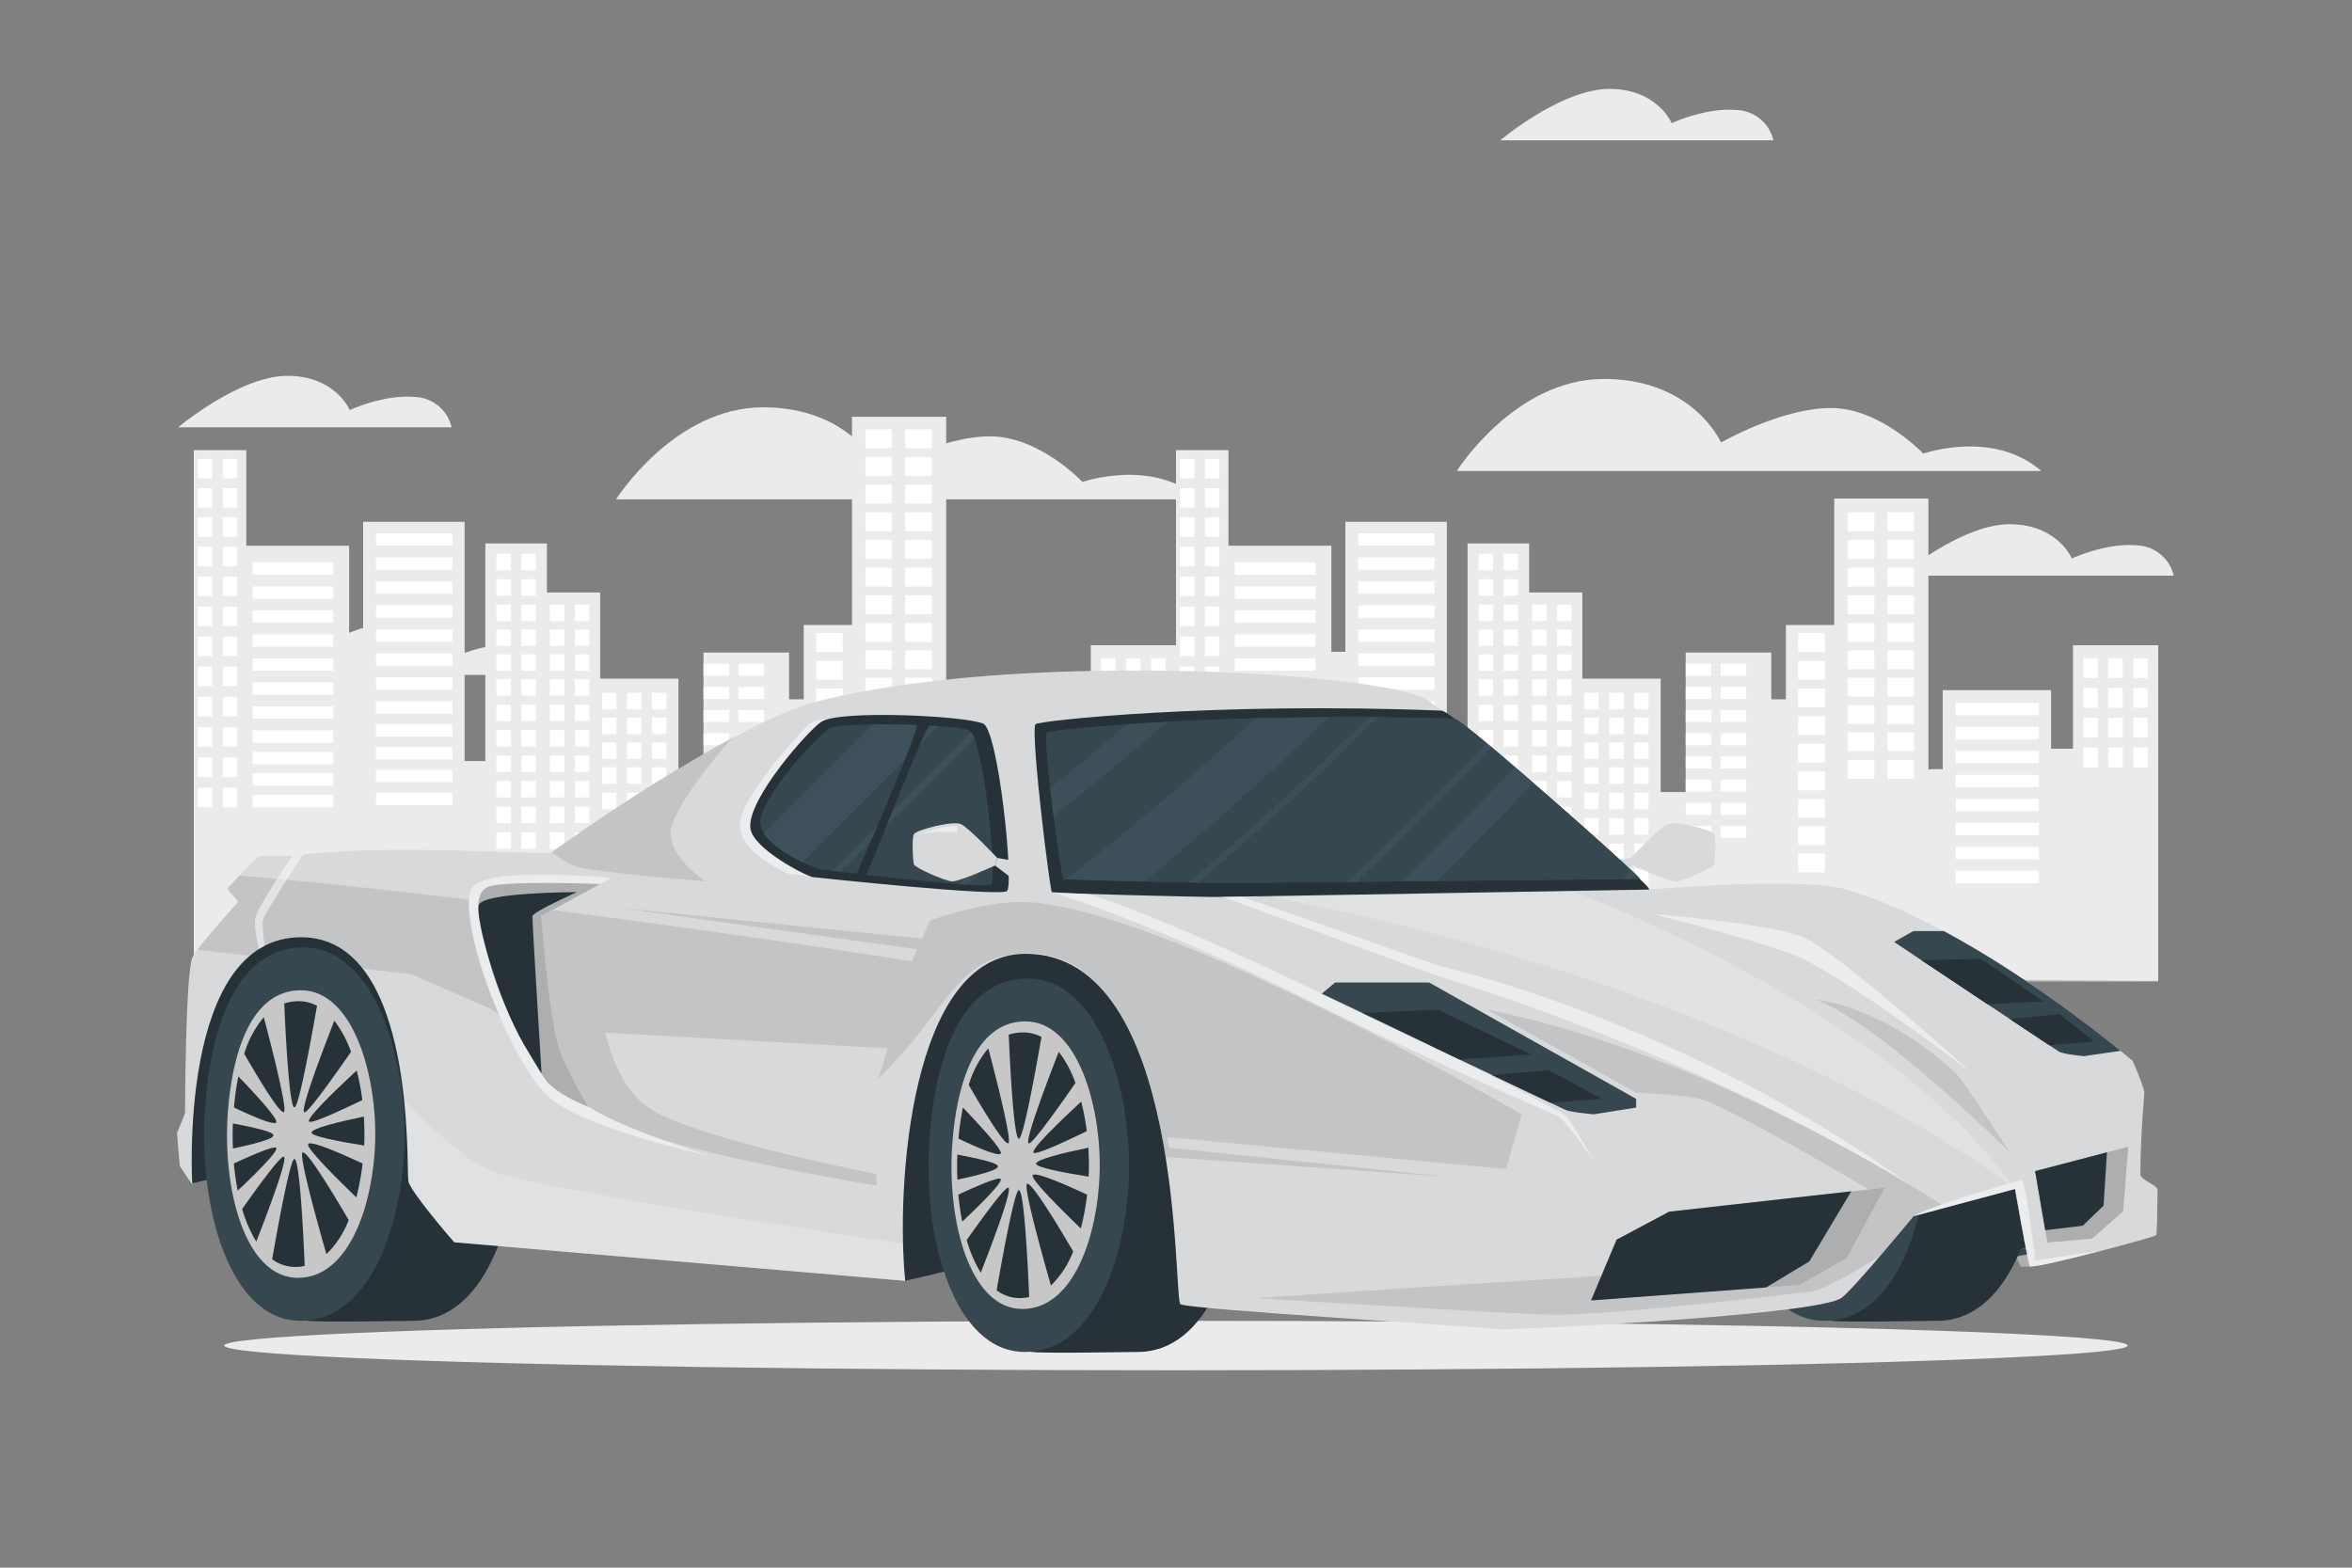 <svg xmlns="http://www.w3.org/2000/svg" viewBox="0 0 750 500"><rect x="0" y="0" width="750" height="500" fill="#808080" stroke="none"/><g id="freepik--background-complete--inject-65"><path d="M382.83,159.27H196.44s18.48-29.36,46.92-29.36,37.35,20.26,37.35,20.26,19.19-11,35-11,29.48,14.55,29.48,14.55S367.41,145.89,382.83,159.27Z" style="fill:#ebebeb"></path><path d="M650.93,150.22H464.53s18.48-29.36,46.93-29.36,37.35,20.27,37.35,20.27,19.19-11,35-11,29.47,14.55,29.47,14.55S635.51,136.84,650.93,150.22Z" style="fill:#ebebeb"></path><path d="M176.63,215.27H89.53s19.46-16.41,34.8-16.41,19.86,10.94,19.86,10.94S155,204.69,165,205.61,176.63,215.27,176.63,215.27Z" style="fill:#ebebeb"></path><path d="M693.14,183.6H606s19.47-16.4,34.8-16.4,19.87,10.93,19.87,10.93,10.82-5.1,20.85-4.19A12.49,12.49,0,0,1,693.14,183.6Z" style="fill:#ebebeb"></path><path d="M565.5,44.76H478.39s19.47-16.4,34.8-16.4,19.87,10.93,19.87,10.93,10.82-5.1,20.85-4.19A12.49,12.49,0,0,1,565.5,44.76Z" style="fill:#ebebeb"></path><path d="M144,136.27H56.86s19.46-16.4,34.8-16.4,19.87,10.93,19.87,10.93,10.82-5.1,20.84-4.19A12.49,12.49,0,0,1,144,136.27Z" style="fill:#ebebeb"></path><path d="M669.9,261.69H582.79s19.47-16.4,34.8-16.4,19.87,10.94,19.87,10.94,10.82-5.11,20.85-4.2A12.5,12.5,0,0,1,669.9,261.69Z" style="fill:#ebebeb"></path><polygon points="375 143.57 375 313 688.21 313 688.21 205.79 661.03 205.79 661.03 238.79 654.04 238.79 654.04 220.12 619.49 220.12 619.49 249.7 614.92 249.7 614.92 159.01 584.89 159.01 584.89 199.33 569.49 199.33 569.49 223.04 564.83 223.04 564.83 208.13 537.53 208.13 537.53 252.62 529.55 252.62 529.55 216.45 504.58 216.45 504.58 188.97 487.61 188.97 487.61 173.33 467.97 173.33 467.97 242.73 461.36 242.73 461.36 166.43 429.01 166.43 429.01 207.88 424.54 207.88 424.54 174.05 391.73 174.05 391.73 143.57 375 143.57" style="fill:#ebebeb"></polygon><rect x="680.28" y="209.95" width="4.6" height="6.31" transform="translate(1365.15 426.2) rotate(180)" style="fill:#fff"></rect><rect x="672.31" y="209.95" width="4.6" height="6.31" transform="translate(1349.22 426.2) rotate(180)" style="fill:#fff"></rect><rect x="664.34" y="209.95" width="4.6" height="6.31" transform="translate(1333.28 426.2) rotate(180)" style="fill:#fff"></rect><rect x="680.28" y="219.44" width="4.6" height="6.31" transform="translate(1365.15 445.19) rotate(180)" style="fill:#fff"></rect><rect x="672.31" y="219.44" width="4.6" height="6.31" transform="translate(1349.22 445.19) rotate(180)" style="fill:#fff"></rect><rect x="664.34" y="219.44" width="4.6" height="6.31" transform="translate(1333.28 445.19) rotate(180)" style="fill:#fff"></rect><rect x="680.28" y="228.93" width="4.6" height="6.31" transform="translate(1365.15 464.17) rotate(180)" style="fill:#fff"></rect><rect x="672.31" y="228.93" width="4.6" height="6.31" transform="translate(1349.22 464.17) rotate(180)" style="fill:#fff"></rect><rect x="664.34" y="228.93" width="4.6" height="6.31" transform="translate(1333.28 464.17) rotate(180)" style="fill:#fff"></rect><rect x="680.28" y="238.42" width="4.6" height="6.31" transform="translate(1365.15 483.16) rotate(180)" style="fill:#fff"></rect><rect x="672.31" y="238.42" width="4.6" height="6.31" transform="translate(1349.22 483.16) rotate(180)" style="fill:#fff"></rect><rect x="664.34" y="238.42" width="4.6" height="6.31" transform="translate(1333.28 483.16) rotate(180)" style="fill:#fff"></rect><rect x="521.11" y="220.96" width="4.6" height="5.26" transform="translate(1046.82 447.18) rotate(180)" style="fill:#fff"></rect><rect x="513.14" y="220.96" width="4.6" height="5.26" transform="translate(1030.89 447.18) rotate(180)" style="fill:#fff"></rect><rect x="505.18" y="220.96" width="4.6" height="5.26" transform="translate(1014.95 447.18) rotate(180)" style="fill:#fff"></rect><rect x="521.11" y="228.88" width="4.6" height="5.26" transform="translate(1046.82 463.02) rotate(180)" style="fill:#fff"></rect><rect x="513.14" y="228.88" width="4.6" height="5.26" transform="translate(1030.89 463.02) rotate(180)" style="fill:#fff"></rect><rect x="505.18" y="228.88" width="4.6" height="5.26" transform="translate(1014.95 463.02) rotate(180)" style="fill:#fff"></rect><rect x="521.11" y="236.8" width="4.6" height="5.26" transform="translate(1046.82 478.86) rotate(180)" style="fill:#fff"></rect><rect x="513.14" y="236.8" width="4.6" height="5.26" transform="translate(1030.89 478.86) rotate(180)" style="fill:#fff"></rect><rect x="505.18" y="236.8" width="4.6" height="5.26" transform="translate(1014.95 478.86) rotate(180)" style="fill:#fff"></rect><rect x="521.11" y="244.72" width="4.6" height="5.26" transform="translate(1046.82 494.69) rotate(180)" style="fill:#fff"></rect><rect x="513.14" y="244.72" width="4.6" height="5.26" transform="translate(1030.89 494.69) rotate(180)" style="fill:#fff"></rect><rect x="505.18" y="244.72" width="4.6" height="5.26" transform="translate(1014.95 494.69) rotate(180)" style="fill:#fff"></rect><rect x="521.11" y="252.83" width="4.6" height="5.26" transform="translate(1046.82 510.92) rotate(180)" style="fill:#fff"></rect><rect x="513.14" y="252.83" width="4.6" height="5.26" transform="translate(1030.89 510.92) rotate(180)" style="fill:#fff"></rect><rect x="505.18" y="252.83" width="4.6" height="5.26" transform="translate(1014.95 510.92) rotate(180)" style="fill:#fff"></rect><rect x="521.11" y="260.95" width="4.6" height="5.26" transform="translate(1046.82 527.16) rotate(180)" style="fill:#fff"></rect><rect x="513.14" y="260.95" width="4.6" height="5.26" transform="translate(1030.89 527.16) rotate(180)" style="fill:#fff"></rect><rect x="505.18" y="260.95" width="4.6" height="5.26" transform="translate(1014.95 527.16) rotate(180)" style="fill:#fff"></rect><rect x="521.11" y="269.06" width="4.6" height="5.26" transform="translate(1046.82 543.39) rotate(180)" style="fill:#fff"></rect><rect x="513.14" y="269.06" width="4.6" height="5.26" transform="translate(1030.89 543.39) rotate(180)" style="fill:#fff"></rect><rect x="505.18" y="269.06" width="4.6" height="5.26" transform="translate(1014.95 543.39) rotate(180)" style="fill:#fff"></rect><rect x="521.11" y="277.18" width="4.6" height="5.26" transform="translate(1046.82 559.62) rotate(180)" style="fill:#fff"></rect><rect x="513.14" y="277.18" width="4.6" height="5.26" transform="translate(1030.89 559.62) rotate(180)" style="fill:#fff"></rect><rect x="505.18" y="277.18" width="4.6" height="5.26" transform="translate(1014.95 559.62) rotate(180)" style="fill:#fff"></rect><rect x="623.65" y="224.16" width="26.47" height="3.95" transform="translate(1273.77 452.27) rotate(180)" style="fill:#fff"></rect><rect x="623.65" y="231.82" width="26.47" height="3.95" transform="translate(1273.77 467.58) rotate(180)" style="fill:#fff"></rect><rect x="623.65" y="239.47" width="26.47" height="3.95" transform="translate(1273.77 482.89) rotate(180)" style="fill:#fff"></rect><rect x="623.65" y="247.13" width="26.47" height="3.95" transform="translate(1273.77 498.2) rotate(180)" style="fill:#fff"></rect><rect x="623.65" y="254.78" width="26.47" height="3.95" transform="translate(1273.77 513.51) rotate(180)" style="fill:#fff"></rect><rect x="623.65" y="262.44" width="26.47" height="3.95" transform="translate(1273.77 528.82) rotate(180)" style="fill:#fff"></rect><rect x="623.65" y="270.09" width="26.47" height="3.95" transform="translate(1273.77 544.14) rotate(180)" style="fill:#fff"></rect><rect x="623.65" y="277.75" width="26.47" height="3.95" transform="translate(1273.77 559.45) rotate(180)" style="fill:#fff"></rect><rect x="433.12" y="170.11" width="24.33" height="3.95" transform="translate(890.56 344.16) rotate(180)" style="fill:#fff"></rect><rect x="433.12" y="177.77" width="24.33" height="3.95" transform="translate(890.56 359.48) rotate(180)" style="fill:#fff"></rect><rect x="433.12" y="185.42" width="24.33" height="3.95" transform="translate(890.56 374.79) rotate(180)" style="fill:#fff"></rect><rect x="433.12" y="193.08" width="24.33" height="3.95" transform="translate(890.56 390.1) rotate(180)" style="fill:#fff"></rect><rect x="433.12" y="200.73" width="24.33" height="3.95" style="fill:#fff"></rect><rect x="433.12" y="208.39" width="24.33" height="3.95" transform="translate(890.56 420.72) rotate(180)" style="fill:#fff"></rect><rect x="433.12" y="216.04" width="24.33" height="3.95" transform="translate(890.56 436.03) rotate(180)" style="fill:#fff"></rect><rect x="433.12" y="223.7" width="24.33" height="3.95" transform="translate(890.56 451.35) rotate(180)" style="fill:#fff"></rect><rect x="433.12" y="230.97" width="24.33" height="3.95" transform="translate(890.56 465.89) rotate(180)" style="fill:#fff"></rect><rect x="433.12" y="238.25" width="24.33" height="3.95" transform="translate(890.56 480.44) rotate(180)" style="fill:#fff"></rect><rect x="433.12" y="245.52" width="24.33" height="3.95" transform="translate(890.56 494.99) rotate(180)" style="fill:#fff"></rect><rect x="433.12" y="252.8" width="24.33" height="3.95" transform="translate(890.56 509.54) rotate(180)" style="fill:#fff"></rect><rect x="393.77" y="179.36" width="25.7" height="3.95" transform="translate(813.25 362.66) rotate(180)" style="fill:#fff"></rect><rect x="393.77" y="187.01" width="25.7" height="3.95" transform="translate(813.25 377.97) rotate(180)" style="fill:#fff"></rect><rect x="393.77" y="194.67" width="25.7" height="3.95" transform="translate(813.25 393.28) rotate(180)" style="fill:#fff"></rect><rect x="393.77" y="202.32" width="25.7" height="3.95" transform="translate(813.25 408.59) rotate(180)" style="fill:#fff"></rect><rect x="393.77" y="209.98" width="25.7" height="3.95" transform="translate(813.25 423.91) rotate(180)" style="fill:#fff"></rect><rect x="393.77" y="217.64" width="25.7" height="3.95" transform="translate(813.25 439.22) rotate(180)" style="fill:#fff"></rect><rect x="393.77" y="225.29" width="25.7" height="3.95" transform="translate(813.25 454.53) rotate(180)" style="fill:#fff"></rect><rect x="393.77" y="232.95" width="25.7" height="3.95" transform="translate(813.25 469.84) rotate(180)" style="fill:#fff"></rect><rect x="393.77" y="239.8" width="25.7" height="3.95" transform="translate(813.25 483.54) rotate(180)" style="fill:#fff"></rect><rect x="393.77" y="246.65" width="25.7" height="3.95" transform="translate(813.25 497.25) rotate(180)" style="fill:#fff"></rect><rect x="393.77" y="253.5" width="25.7" height="3.95" transform="translate(813.25 510.95) rotate(180)" style="fill:#fff"></rect><rect x="548.67" y="211.7" width="8.17" height="3.81" transform="translate(1105.51 427.21) rotate(180)" style="fill:#fff"></rect><rect x="548.67" y="219.09" width="8.17" height="3.81" transform="translate(1105.51 442) rotate(180)" style="fill:#fff"></rect><rect x="548.67" y="226.49" width="8.17" height="3.81" transform="translate(1105.51 456.78) rotate(180)" style="fill:#fff"></rect><rect x="548.67" y="233.88" width="8.17" height="3.81" transform="translate(1105.51 471.57) rotate(180)" style="fill:#fff"></rect><rect x="548.67" y="241.27" width="8.17" height="3.81" transform="translate(1105.51 486.36) rotate(180)" style="fill:#fff"></rect><rect x="548.67" y="248.67" width="8.17" height="3.81" transform="translate(1105.51 501.14) rotate(180)" style="fill:#fff"></rect><rect x="548.67" y="256.06" width="8.17" height="3.81" transform="translate(1105.51 515.93) rotate(180)" style="fill:#fff"></rect><rect x="548.67" y="263.45" width="8.17" height="3.81" transform="translate(1105.51 530.72) rotate(180)" style="fill:#fff"></rect><rect x="537.55" y="211.7" width="8.17" height="3.81" transform="translate(1083.27 427.21) rotate(180)" style="fill:#fff"></rect><rect x="537.55" y="219.09" width="8.17" height="3.81" transform="translate(1083.27 442) rotate(180)" style="fill:#fff"></rect><rect x="537.55" y="226.49" width="8.17" height="3.81" transform="translate(1083.27 456.78) rotate(180)" style="fill:#fff"></rect><rect x="537.55" y="233.88" width="8.17" height="3.81" transform="translate(1083.27 471.57) rotate(180)" style="fill:#fff"></rect><rect x="537.55" y="241.27" width="8.17" height="3.81" transform="translate(1083.27 486.36) rotate(180)" style="fill:#fff"></rect><rect x="537.55" y="248.67" width="8.17" height="3.81" transform="translate(1083.27 501.14) rotate(180)" style="fill:#fff"></rect><rect x="537.55" y="256.06" width="8.17" height="3.81" transform="translate(1083.27 515.93) rotate(180)" style="fill:#fff"></rect><rect x="537.55" y="263.45" width="8.17" height="3.81" transform="translate(1083.27 530.72) rotate(180)" style="fill:#fff"></rect><rect x="601.85" y="163.42" width="8.51" height="6.01" transform="translate(1212.21 332.84) rotate(180)" style="fill:#fff"></rect><rect x="589.15" y="163.42" width="8.51" height="6.01" transform="translate(1186.82 332.84) rotate(180)" style="fill:#fff"></rect><rect x="601.85" y="172.24" width="8.51" height="6.01" transform="translate(1212.21 350.49) rotate(180)" style="fill:#fff"></rect><rect x="589.15" y="172.24" width="8.51" height="6.01" transform="translate(1186.82 350.49) rotate(180)" style="fill:#fff"></rect><rect x="601.85" y="181.07" width="8.51" height="6.01" transform="translate(1212.21 368.15) rotate(180)" style="fill:#fff"></rect><rect x="589.15" y="181.07" width="8.51" height="6.01" transform="translate(1186.82 368.15) rotate(180)" style="fill:#fff"></rect><rect x="601.85" y="189.9" width="8.51" height="6.01" transform="translate(1212.21 385.8) rotate(180)" style="fill:#fff"></rect><rect x="589.15" y="189.9" width="8.51" height="6.01" transform="translate(1186.82 385.8) rotate(180)" style="fill:#fff"></rect><rect x="601.85" y="198.72" width="8.51" height="6.01" transform="translate(1212.21 403.46) rotate(180)" style="fill:#fff"></rect><rect x="589.15" y="198.72" width="8.51" height="6.01" transform="translate(1186.82 403.46) rotate(180)" style="fill:#fff"></rect><rect x="573.42" y="201.93" width="8.52" height="6.01" transform="translate(1155.35 409.86) rotate(180)" style="fill:#fff"></rect><rect x="573.42" y="210.75" width="8.52" height="6.01" transform="translate(1155.35 427.51) rotate(180)" style="fill:#fff"></rect><rect x="573.42" y="219.58" width="8.52" height="6.01" transform="translate(1155.35 445.17) rotate(180)" style="fill:#fff"></rect><rect x="573.42" y="228.41" width="8.52" height="6.01" transform="translate(1155.35 462.82) rotate(180)" style="fill:#fff"></rect><rect x="573.42" y="237.23" width="8.52" height="6.01" transform="translate(1155.35 480.48) rotate(180)" style="fill:#fff"></rect><rect x="573.42" y="246.06" width="8.52" height="6.01" transform="translate(1155.35 498.13) rotate(180)" style="fill:#fff"></rect><rect x="601.85" y="207.45" width="8.51" height="6.01" transform="translate(1212.21 420.9) rotate(180)" style="fill:#fff"></rect><rect x="589.15" y="207.45" width="8.51" height="6.01" transform="translate(1186.82 420.9) rotate(180)" style="fill:#fff"></rect><rect x="573.42" y="254.78" width="8.52" height="6.01" transform="translate(1155.35 515.57) rotate(180)" style="fill:#fff"></rect><rect x="601.85" y="216.17" width="8.51" height="6.01" transform="translate(1212.21 438.34) rotate(180)" style="fill:#fff"></rect><rect x="589.15" y="216.17" width="8.51" height="6.01" transform="translate(1186.82 438.34) rotate(180)" style="fill:#fff"></rect><rect x="573.42" y="263.5" width="8.52" height="6.01" transform="translate(1155.35 533.02) rotate(180)" style="fill:#fff"></rect><rect x="601.85" y="224.89" width="8.51" height="6.01" transform="translate(1212.21 455.79) rotate(180)" style="fill:#fff"></rect><rect x="589.15" y="224.89" width="8.51" height="6.01" transform="translate(1186.82 455.79) rotate(180)" style="fill:#fff"></rect><rect x="573.42" y="272.23" width="8.52" height="6.01" transform="translate(1155.35 550.46) rotate(180)" style="fill:#fff"></rect><rect x="601.85" y="233.61" width="8.51" height="6.01" transform="translate(1212.21 473.23) rotate(180)" style="fill:#fff"></rect><rect x="589.15" y="233.61" width="8.51" height="6.01" transform="translate(1186.82 473.23) rotate(180)" style="fill:#fff"></rect><rect x="601.85" y="242.33" width="8.51" height="6.01" transform="translate(1212.21 490.68) rotate(180)" style="fill:#fff"></rect><rect x="589.15" y="242.33" width="8.51" height="6.01" transform="translate(1186.82 490.68) rotate(180)" style="fill:#fff"></rect><rect x="496.51" y="192.85" width="4.6" height="5.26" transform="translate(997.62 390.96) rotate(180)" style="fill:#fff"></rect><rect x="488.54" y="192.85" width="4.6" height="5.26" transform="translate(981.69 390.96) rotate(180)" style="fill:#fff"></rect><rect x="496.51" y="200.77" width="4.6" height="5.26" transform="translate(997.62 406.8) rotate(180)" style="fill:#fff"></rect><rect x="488.54" y="200.77" width="4.6" height="5.26" transform="translate(981.69 406.8) rotate(180)" style="fill:#fff"></rect><rect x="496.51" y="208.69" width="4.6" height="5.26" transform="translate(997.62 422.64) rotate(180)" style="fill:#fff"></rect><rect x="488.54" y="208.69" width="4.6" height="5.26" transform="translate(981.69 422.64) rotate(180)" style="fill:#fff"></rect><rect x="496.51" y="216.61" width="4.6" height="5.26" transform="translate(997.62 438.47) rotate(180)" style="fill:#fff"></rect><rect x="488.54" y="216.61" width="4.6" height="5.26" transform="translate(981.69 438.47) rotate(180)" style="fill:#fff"></rect><rect x="496.51" y="224.72" width="4.6" height="5.26" transform="translate(997.62 454.71) rotate(180)" style="fill:#fff"></rect><rect x="488.54" y="224.72" width="4.6" height="5.26" transform="translate(981.69 454.71) rotate(180)" style="fill:#fff"></rect><rect x="496.51" y="232.84" width="4.6" height="5.26" transform="translate(997.62 470.94) rotate(180)" style="fill:#fff"></rect><rect x="488.54" y="232.84" width="4.6" height="5.26" transform="translate(981.69 470.94) rotate(180)" style="fill:#fff"></rect><rect x="496.51" y="240.95" width="4.6" height="5.26" transform="translate(997.62 487.17) rotate(180)" style="fill:#fff"></rect><rect x="488.54" y="240.95" width="4.6" height="5.26" transform="translate(981.69 487.17) rotate(180)" style="fill:#fff"></rect><rect x="496.51" y="249.07" width="4.6" height="5.26" transform="translate(997.62 503.4) rotate(180)" style="fill:#fff"></rect><rect x="488.54" y="249.07" width="4.6" height="5.26" transform="translate(981.69 503.4) rotate(180)" style="fill:#fff"></rect><rect x="496.51" y="257.27" width="4.6" height="5.26" transform="translate(997.62 519.8) rotate(180)" style="fill:#fff"></rect><rect x="488.54" y="257.27" width="4.6" height="5.26" transform="translate(981.69 519.8) rotate(180)" style="fill:#fff"></rect><rect x="496.51" y="265.47" width="4.6" height="5.26" transform="translate(997.62 536.2) rotate(180)" style="fill:#fff"></rect><rect x="488.54" y="265.47" width="4.6" height="5.26" transform="translate(981.69 536.2) rotate(180)" style="fill:#fff"></rect><rect x="496.51" y="273.67" width="4.6" height="5.26" transform="translate(997.62 552.61) rotate(180)" style="fill:#fff"></rect><rect x="488.54" y="273.67" width="4.6" height="5.26" transform="translate(981.69 552.61) rotate(180)" style="fill:#fff"></rect><rect x="384.25" y="146.37" width="4.6" height="6.2" transform="translate(773.1 298.93) rotate(180)" style="fill:#fff"></rect><rect x="376.28" y="146.37" width="4.6" height="6.2" transform="translate(757.16 298.93) rotate(180)" style="fill:#fff"></rect><rect x="384.25" y="155.7" width="4.6" height="6.2" transform="translate(773.1 317.59) rotate(180)" style="fill:#fff"></rect><rect x="376.28" y="155.7" width="4.6" height="6.2" transform="translate(757.16 317.59) rotate(180)" style="fill:#fff"></rect><rect x="384.25" y="165.03" width="4.6" height="6.2" transform="translate(773.1 336.25) rotate(180)" style="fill:#fff"></rect><rect x="376.28" y="165.03" width="4.6" height="6.2" transform="translate(757.16 336.25) rotate(180)" style="fill:#fff"></rect><rect x="384.25" y="174.36" width="4.6" height="6.2" transform="translate(773.1 354.91) rotate(180)" style="fill:#fff"></rect><rect x="376.28" y="174.36" width="4.6" height="6.2" transform="translate(757.16 354.91) rotate(180)" style="fill:#fff"></rect><rect x="384.25" y="183.92" width="4.6" height="6.2" transform="translate(773.1 374.03) rotate(180)" style="fill:#fff"></rect><rect x="376.28" y="183.92" width="4.6" height="6.2" transform="translate(757.16 374.03) rotate(180)" style="fill:#fff"></rect><rect x="384.25" y="193.48" width="4.6" height="6.2" transform="translate(773.1 393.16) rotate(180)" style="fill:#fff"></rect><rect x="376.28" y="193.48" width="4.6" height="6.2" transform="translate(757.16 393.16) rotate(180)" style="fill:#fff"></rect><rect x="384.25" y="203.04" width="4.6" height="6.2" transform="translate(773.1 412.28) rotate(180)" style="fill:#fff"></rect><rect x="376.28" y="203.04" width="4.6" height="6.2" transform="translate(757.16 412.28) rotate(180)" style="fill:#fff"></rect><rect x="384.25" y="212.6" width="4.6" height="6.2" transform="translate(773.1 431.4) rotate(180)" style="fill:#fff"></rect><rect x="376.28" y="212.6" width="4.6" height="6.2" transform="translate(757.16 431.4) rotate(180)" style="fill:#fff"></rect><rect x="384.25" y="222.26" width="4.6" height="6.2" transform="translate(773.1 450.72) rotate(180)" style="fill:#fff"></rect><rect x="376.28" y="222.26" width="4.6" height="6.2" transform="translate(757.16 450.72) rotate(180)" style="fill:#fff"></rect><rect x="384.25" y="231.92" width="4.6" height="6.2" transform="translate(773.1 470.05) rotate(180)" style="fill:#fff"></rect><rect x="376.28" y="231.92" width="4.6" height="6.2" transform="translate(757.16 470.05) rotate(180)" style="fill:#fff"></rect><rect x="384.25" y="241.59" width="4.6" height="6.2" transform="translate(773.1 489.37) rotate(180)" style="fill:#fff"></rect><rect x="376.28" y="241.59" width="4.6" height="6.2" transform="translate(757.16 489.37) rotate(180)" style="fill:#fff"></rect><rect x="384.25" y="251.25" width="4.6" height="6.2" transform="translate(773.1 508.7) rotate(180)" style="fill:#fff"></rect><rect x="376.28" y="251.25" width="4.6" height="6.2" transform="translate(757.16 508.7) rotate(180)" style="fill:#fff"></rect><rect x="479.47" y="192.85" width="4.6" height="5.26" transform="translate(963.54 390.96) rotate(180)" style="fill:#fff"></rect><rect x="471.5" y="192.85" width="4.6" height="5.26" transform="translate(947.61 390.96) rotate(180)" style="fill:#fff"></rect><rect x="479.47" y="184.73" width="4.6" height="5.26" transform="translate(963.54 374.72) rotate(180)" style="fill:#fff"></rect><rect x="471.5" y="184.73" width="4.6" height="5.26" transform="translate(947.61 374.72) rotate(180)" style="fill:#fff"></rect><rect x="479.47" y="176.61" width="4.6" height="5.26" transform="translate(963.54 358.48) rotate(180)" style="fill:#fff"></rect><rect x="471.5" y="176.61" width="4.6" height="5.26" transform="translate(947.61 358.48) rotate(180)" style="fill:#fff"></rect><rect x="479.47" y="200.77" width="4.6" height="5.26" transform="translate(963.54 406.8) rotate(180)" style="fill:#fff"></rect><rect x="471.5" y="200.77" width="4.6" height="5.26" transform="translate(947.61 406.8) rotate(180)" style="fill:#fff"></rect><rect x="479.47" y="208.69" width="4.6" height="5.26" transform="translate(963.54 422.64) rotate(180)" style="fill:#fff"></rect><rect x="471.5" y="208.69" width="4.6" height="5.26" transform="translate(947.61 422.64) rotate(180)" style="fill:#fff"></rect><rect x="479.47" y="216.61" width="4.6" height="5.26" transform="translate(963.54 438.47) rotate(180)" style="fill:#fff"></rect><rect x="471.5" y="216.61" width="4.6" height="5.26" transform="translate(947.61 438.47) rotate(180)" style="fill:#fff"></rect><rect x="479.47" y="224.72" width="4.6" height="5.26" transform="translate(963.54 454.71) rotate(180)" style="fill:#fff"></rect><rect x="471.5" y="224.72" width="4.6" height="5.26" transform="translate(947.61 454.71) rotate(180)" style="fill:#fff"></rect><rect x="479.47" y="232.84" width="4.6" height="5.26" transform="translate(963.54 470.94) rotate(180)" style="fill:#fff"></rect><rect x="471.5" y="232.84" width="4.6" height="5.26" transform="translate(947.61 470.94) rotate(180)" style="fill:#fff"></rect><rect x="479.47" y="240.95" width="4.6" height="5.26" transform="translate(963.54 487.17) rotate(180)" style="fill:#fff"></rect><rect x="471.5" y="240.95" width="4.6" height="5.26" transform="translate(947.61 487.17) rotate(180)" style="fill:#fff"></rect><rect x="479.47" y="249.07" width="4.6" height="5.26" transform="translate(963.54 503.4) rotate(180)" style="fill:#fff"></rect><rect x="471.5" y="249.07" width="4.6" height="5.26" transform="translate(947.61 503.4) rotate(180)" style="fill:#fff"></rect><rect x="479.47" y="257.27" width="4.6" height="5.26" transform="translate(963.54 519.8) rotate(180)" style="fill:#fff"></rect><rect x="471.5" y="257.27" width="4.6" height="5.26" transform="translate(947.61 519.8) rotate(180)" style="fill:#fff"></rect><rect x="479.47" y="265.47" width="4.6" height="5.26" transform="translate(963.54 536.2) rotate(180)" style="fill:#fff"></rect><rect x="471.5" y="265.47" width="4.6" height="5.26" transform="translate(947.61 536.2) rotate(180)" style="fill:#fff"></rect><rect x="479.47" y="273.67" width="4.6" height="5.26" transform="translate(963.54 552.61) rotate(180)" style="fill:#fff"></rect><rect x="471.5" y="273.67" width="4.6" height="5.26" transform="translate(947.61 552.61) rotate(180)" style="fill:#fff"></rect><polygon points="61.8 143.57 61.8 313 375 313 375 205.79 347.83 205.79 347.83 238.79 340.83 238.79 340.83 220.12 306.28 220.12 306.28 249.7 301.71 249.7 301.71 132.94 271.68 132.94 271.68 199.33 256.29 199.33 256.29 223.04 251.62 223.04 251.62 208.13 224.32 208.13 224.32 252.62 216.34 252.62 216.34 216.45 191.37 216.45 191.37 188.97 174.4 188.97 174.4 173.33 154.76 173.33 154.76 242.73 148.15 242.73 148.15 166.43 115.8 166.43 115.8 207.88 111.33 207.88 111.33 174.05 78.53 174.05 78.53 143.57 61.8 143.57" style="fill:#ebebeb"></polygon><rect x="367.07" y="209.95" width="4.6" height="6.31" transform="translate(738.74 426.2) rotate(180)" style="fill:#fff"></rect><rect x="359.1" y="209.95" width="4.6" height="6.31" transform="translate(722.81 426.2) rotate(180)" style="fill:#fff"></rect><rect x="351.14" y="209.95" width="4.6" height="6.31" transform="translate(706.87 426.2) rotate(180)" style="fill:#fff"></rect><rect x="367.07" y="219.44" width="4.6" height="6.31" transform="translate(738.74 445.19) rotate(180)" style="fill:#fff"></rect><rect x="359.1" y="219.44" width="4.6" height="6.31" transform="translate(722.81 445.19) rotate(180)" style="fill:#fff"></rect><rect x="351.14" y="219.44" width="4.6" height="6.31" transform="translate(706.87 445.19) rotate(180)" style="fill:#fff"></rect><rect x="367.07" y="228.93" width="4.6" height="6.31" transform="translate(738.74 464.17) rotate(180)" style="fill:#fff"></rect><rect x="359.1" y="228.93" width="4.6" height="6.31" transform="translate(722.81 464.17) rotate(180)" style="fill:#fff"></rect><rect x="351.14" y="228.93" width="4.6" height="6.31" transform="translate(706.87 464.17) rotate(180)" style="fill:#fff"></rect><rect x="367.07" y="238.42" width="4.6" height="6.31" transform="translate(738.74 483.16) rotate(180)" style="fill:#fff"></rect><rect x="359.1" y="238.42" width="4.6" height="6.31" transform="translate(722.81 483.16) rotate(180)" style="fill:#fff"></rect><rect x="351.14" y="238.42" width="4.6" height="6.31" transform="translate(706.87 483.16) rotate(180)" style="fill:#fff"></rect><rect x="207.91" y="220.96" width="4.6" height="5.26" transform="translate(420.41 447.18) rotate(180)" style="fill:#fff"></rect><rect x="199.94" y="220.96" width="4.6" height="5.26" transform="translate(404.48 447.18) rotate(180)" style="fill:#fff"></rect><rect x="191.97" y="220.96" width="4.6" height="5.26" transform="translate(388.54 447.18) rotate(180)" style="fill:#fff"></rect><rect x="207.91" y="228.88" width="4.6" height="5.26" transform="translate(420.41 463.02) rotate(180)" style="fill:#fff"></rect><rect x="199.94" y="228.88" width="4.6" height="5.26" transform="translate(404.48 463.02) rotate(180)" style="fill:#fff"></rect><rect x="191.97" y="228.88" width="4.6" height="5.26" transform="translate(388.54 463.02) rotate(180)" style="fill:#fff"></rect><rect x="207.91" y="236.8" width="4.6" height="5.26" transform="translate(420.41 478.86) rotate(180)" style="fill:#fff"></rect><rect x="199.94" y="236.8" width="4.6" height="5.26" transform="translate(404.48 478.86) rotate(180)" style="fill:#fff"></rect><rect x="191.97" y="236.8" width="4.6" height="5.26" transform="translate(388.54 478.86) rotate(180)" style="fill:#fff"></rect><rect x="207.91" y="244.72" width="4.6" height="5.26" transform="translate(420.41 494.69) rotate(180)" style="fill:#fff"></rect><rect x="199.94" y="244.72" width="4.6" height="5.26" transform="translate(404.48 494.69) rotate(180)" style="fill:#fff"></rect><rect x="191.97" y="244.72" width="4.6" height="5.26" transform="translate(388.54 494.69) rotate(180)" style="fill:#fff"></rect><rect x="207.91" y="252.83" width="4.6" height="5.26" transform="translate(420.41 510.92) rotate(180)" style="fill:#fff"></rect><rect x="199.94" y="252.83" width="4.6" height="5.26" transform="translate(404.48 510.92) rotate(180)" style="fill:#fff"></rect><rect x="191.97" y="252.83" width="4.6" height="5.26" transform="translate(388.54 510.92) rotate(180)" style="fill:#fff"></rect><rect x="207.91" y="260.95" width="4.6" height="5.26" transform="translate(420.41 527.16) rotate(180)" style="fill:#fff"></rect><rect x="199.94" y="260.95" width="4.6" height="5.26" transform="translate(404.48 527.16) rotate(180)" style="fill:#fff"></rect><rect x="191.97" y="260.95" width="4.6" height="5.26" transform="translate(388.54 527.16) rotate(180)" style="fill:#fff"></rect><rect x="207.91" y="269.06" width="4.6" height="5.26" transform="translate(420.41 543.39) rotate(180)" style="fill:#fff"></rect><rect x="199.94" y="269.06" width="4.6" height="5.26" transform="translate(404.48 543.39) rotate(180)" style="fill:#fff"></rect><rect x="191.97" y="269.06" width="4.6" height="5.26" transform="translate(388.54 543.39) rotate(180)" style="fill:#fff"></rect><rect x="207.91" y="277.18" width="4.6" height="5.26" transform="translate(420.41 559.62) rotate(180)" style="fill:#fff"></rect><rect x="199.94" y="277.18" width="4.6" height="5.26" transform="translate(404.48 559.62) rotate(180)" style="fill:#fff"></rect><rect x="191.97" y="277.18" width="4.6" height="5.26" transform="translate(388.54 559.62) rotate(180)" style="fill:#fff"></rect><rect x="310.45" y="224.16" width="26.47" height="3.95" transform="translate(647.36 452.27) rotate(180)" style="fill:#fff"></rect><rect x="310.45" y="231.82" width="26.47" height="3.95" transform="translate(647.36 467.58) rotate(180)" style="fill:#fff"></rect><rect x="310.45" y="239.47" width="26.47" height="3.95" transform="translate(647.36 482.89) rotate(180)" style="fill:#fff"></rect><rect x="310.45" y="247.13" width="26.47" height="3.95" transform="translate(647.36 498.2) rotate(180)" style="fill:#fff"></rect><rect x="310.45" y="254.78" width="26.47" height="3.95" transform="translate(647.36 513.51) rotate(180)" style="fill:#fff"></rect><rect x="310.45" y="262.44" width="26.47" height="3.95" transform="translate(647.36 528.82) rotate(180)" style="fill:#fff"></rect><rect x="310.45" y="270.09" width="26.47" height="3.95" transform="translate(647.36 544.14) rotate(180)" style="fill:#fff"></rect><rect x="310.45" y="277.75" width="26.47" height="3.95" transform="translate(647.36 559.45) rotate(180)" style="fill:#fff"></rect><rect x="119.91" y="170.11" width="24.33" height="3.95" transform="translate(264.15 344.16) rotate(180)" style="fill:#fff"></rect><rect x="119.91" y="177.77" width="24.33" height="3.95" transform="translate(264.15 359.48) rotate(180)" style="fill:#fff"></rect><rect x="119.91" y="185.42" width="24.33" height="3.95" transform="translate(264.15 374.79) rotate(180)" style="fill:#fff"></rect><rect x="119.91" y="193.08" width="24.33" height="3.95" transform="translate(264.15 390.1) rotate(180)" style="fill:#fff"></rect><rect x="119.91" y="200.73" width="24.33" height="3.95" style="fill:#fff"></rect><rect x="119.91" y="208.39" width="24.33" height="3.95" transform="translate(264.15 420.72) rotate(180)" style="fill:#fff"></rect><rect x="119.91" y="216.04" width="24.33" height="3.95" transform="translate(264.15 436.03) rotate(180)" style="fill:#fff"></rect><rect x="119.91" y="223.7" width="24.33" height="3.95" transform="translate(264.15 451.35) rotate(180)" style="fill:#fff"></rect><rect x="119.91" y="230.97" width="24.33" height="3.95" transform="translate(264.15 465.89) rotate(180)" style="fill:#fff"></rect><rect x="119.91" y="238.25" width="24.33" height="3.95" transform="translate(264.15 480.44) rotate(180)" style="fill:#fff"></rect><rect x="119.91" y="245.52" width="24.33" height="3.95" transform="translate(264.15 494.99) rotate(180)" style="fill:#fff"></rect><rect x="119.91" y="252.8" width="24.33" height="3.95" transform="translate(264.15 509.54) rotate(180)" style="fill:#fff"></rect><rect x="80.57" y="179.36" width="25.7" height="3.95" transform="translate(186.84 362.66) rotate(180)" style="fill:#fff"></rect><rect x="80.57" y="187.01" width="25.7" height="3.95" transform="translate(186.84 377.97) rotate(180)" style="fill:#fff"></rect><rect x="80.57" y="194.67" width="25.7" height="3.95" transform="translate(186.84 393.28) rotate(180)" style="fill:#fff"></rect><rect x="80.57" y="202.32" width="25.7" height="3.95" transform="translate(186.84 408.59) rotate(180)" style="fill:#fff"></rect><rect x="80.57" y="209.98" width="25.7" height="3.95" transform="translate(186.84 423.91) rotate(180)" style="fill:#fff"></rect><rect x="80.57" y="217.64" width="25.7" height="3.95" transform="translate(186.84 439.22) rotate(180)" style="fill:#fff"></rect><rect x="80.57" y="225.29" width="25.7" height="3.95" transform="translate(186.84 454.53) rotate(180)" style="fill:#fff"></rect><rect x="80.57" y="232.95" width="25.7" height="3.95" transform="translate(186.84 469.84) rotate(180)" style="fill:#fff"></rect><rect x="80.57" y="239.8" width="25.7" height="3.95" transform="translate(186.84 483.54) rotate(180)" style="fill:#fff"></rect><rect x="80.57" y="246.65" width="25.7" height="3.95" transform="translate(186.84 497.25) rotate(180)" style="fill:#fff"></rect><rect x="80.57" y="253.5" width="25.7" height="3.95" transform="translate(186.84 510.95) rotate(180)" style="fill:#fff"></rect><rect x="235.47" y="211.7" width="8.17" height="3.81" transform="translate(479.1 427.21) rotate(180)" style="fill:#fff"></rect><rect x="235.47" y="219.09" width="8.17" height="3.81" transform="translate(479.1 442) rotate(180)" style="fill:#fff"></rect><rect x="235.47" y="226.49" width="8.17" height="3.81" transform="translate(479.1 456.78) rotate(180)" style="fill:#fff"></rect><rect x="235.47" y="233.88" width="8.17" height="3.81" transform="translate(479.1 471.57) rotate(180)" style="fill:#fff"></rect><rect x="235.47" y="241.27" width="8.17" height="3.81" transform="translate(479.1 486.36) rotate(180)" style="fill:#fff"></rect><rect x="235.47" y="248.67" width="8.17" height="3.81" transform="translate(479.1 501.14) rotate(180)" style="fill:#fff"></rect><rect x="235.47" y="256.06" width="8.17" height="3.81" transform="translate(479.1 515.93) rotate(180)" style="fill:#fff"></rect><rect x="235.47" y="263.45" width="8.17" height="3.81" transform="translate(479.1 530.72) rotate(180)" style="fill:#fff"></rect><rect x="224.34" y="211.7" width="8.17" height="3.81" transform="translate(456.86 427.21) rotate(180)" style="fill:#fff"></rect><rect x="224.34" y="219.09" width="8.17" height="3.81" transform="translate(456.86 442) rotate(180)" style="fill:#fff"></rect><rect x="224.34" y="226.49" width="8.17" height="3.81" transform="translate(456.86 456.78) rotate(180)" style="fill:#fff"></rect><rect x="224.34" y="233.88" width="8.17" height="3.81" transform="translate(456.86 471.57) rotate(180)" style="fill:#fff"></rect><rect x="224.34" y="241.27" width="8.17" height="3.81" transform="translate(456.86 486.36) rotate(180)" style="fill:#fff"></rect><rect x="224.34" y="248.67" width="8.17" height="3.81" transform="translate(456.86 501.14) rotate(180)" style="fill:#fff"></rect><rect x="224.34" y="256.06" width="8.17" height="3.81" transform="translate(456.86 515.93) rotate(180)" style="fill:#fff"></rect><rect x="224.34" y="263.45" width="8.17" height="3.81" transform="translate(456.86 530.72) rotate(180)" style="fill:#fff"></rect><rect x="288.64" y="136.93" width="8.52" height="6.01" transform="translate(585.8 279.88) rotate(180)" style="fill:#fff"></rect><rect x="275.95" y="136.93" width="8.51" height="6.01" transform="translate(560.41 279.88) rotate(180)" style="fill:#fff"></rect><rect x="288.64" y="145.76" width="8.52" height="6.01" transform="translate(585.8 297.53) rotate(180)" style="fill:#fff"></rect><rect x="275.95" y="145.76" width="8.51" height="6.01" transform="translate(560.41 297.53) rotate(180)" style="fill:#fff"></rect><rect x="288.64" y="154.59" width="8.52" height="6.01" transform="translate(585.8 315.18) rotate(180)" style="fill:#fff"></rect><rect x="275.95" y="154.59" width="8.51" height="6.01" transform="translate(560.41 315.18) rotate(180)" style="fill:#fff"></rect><rect x="288.64" y="163.42" width="8.52" height="6.01" transform="translate(585.8 332.84) rotate(180)" style="fill:#fff"></rect><rect x="275.95" y="163.42" width="8.51" height="6.01" transform="translate(560.41 332.84) rotate(180)" style="fill:#fff"></rect><rect x="288.64" y="172.24" width="8.52" height="6.01" transform="translate(585.8 350.49) rotate(180)" style="fill:#fff"></rect><rect x="275.95" y="172.24" width="8.51" height="6.01" transform="translate(560.41 350.49) rotate(180)" style="fill:#fff"></rect><rect x="288.64" y="181.07" width="8.52" height="6.01" transform="translate(585.8 368.15) rotate(180)" style="fill:#fff"></rect><rect x="275.95" y="181.07" width="8.51" height="6.01" transform="translate(560.41 368.15) rotate(180)" style="fill:#fff"></rect><rect x="288.64" y="189.9" width="8.52" height="6.01" transform="translate(585.8 385.8) rotate(180)" style="fill:#fff"></rect><rect x="275.95" y="189.9" width="8.51" height="6.01" transform="translate(560.41 385.8) rotate(180)" style="fill:#fff"></rect><rect x="288.64" y="198.72" width="8.52" height="6.01" transform="translate(585.8 403.46) rotate(180)" style="fill:#fff"></rect><rect x="275.95" y="198.72" width="8.51" height="6.01" transform="translate(560.41 403.46) rotate(180)" style="fill:#fff"></rect><rect x="260.21" y="201.93" width="8.51" height="6.01" transform="translate(528.94 409.86) rotate(180)" style="fill:#fff"></rect><rect x="260.21" y="210.75" width="8.51" height="6.01" transform="translate(528.94 427.51) rotate(180)" style="fill:#fff"></rect><rect x="260.21" y="219.58" width="8.51" height="6.01" transform="translate(528.94 445.17) rotate(180)" style="fill:#fff"></rect><rect x="260.21" y="228.41" width="8.51" height="6.01" transform="translate(528.94 462.82) rotate(180)" style="fill:#fff"></rect><rect x="260.21" y="237.23" width="8.51" height="6.01" transform="translate(528.94 480.48) rotate(180)" style="fill:#fff"></rect><rect x="260.21" y="246.06" width="8.51" height="6.01" transform="translate(528.94 498.13) rotate(180)" style="fill:#fff"></rect><rect x="288.64" y="207.45" width="8.52" height="6.01" transform="translate(585.8 420.9) rotate(180)" style="fill:#fff"></rect><rect x="275.95" y="207.45" width="8.51" height="6.01" transform="translate(560.41 420.9) rotate(180)" style="fill:#fff"></rect><rect x="260.21" y="254.78" width="8.51" height="6.01" transform="translate(528.94 515.57) rotate(180)" style="fill:#fff"></rect><rect x="288.64" y="216.17" width="8.52" height="6.01" transform="translate(585.8 438.34) rotate(180)" style="fill:#fff"></rect><rect x="275.95" y="216.17" width="8.51" height="6.01" transform="translate(560.41 438.34) rotate(180)" style="fill:#fff"></rect><rect x="260.21" y="263.5" width="8.51" height="6.01" transform="translate(528.94 533.02) rotate(180)" style="fill:#fff"></rect><rect x="288.64" y="224.89" width="8.52" height="6.01" transform="translate(585.8 455.79) rotate(180)" style="fill:#fff"></rect><rect x="275.95" y="224.89" width="8.51" height="6.01" transform="translate(560.41 455.79) rotate(180)" style="fill:#fff"></rect><rect x="260.21" y="272.23" width="8.51" height="6.01" transform="translate(528.94 550.46) rotate(180)" style="fill:#fff"></rect><rect x="288.64" y="233.61" width="8.52" height="6.01" transform="translate(585.8 473.23) rotate(180)" style="fill:#fff"></rect><rect x="275.95" y="233.61" width="8.51" height="6.01" transform="translate(560.41 473.23) rotate(180)" style="fill:#fff"></rect><rect x="288.64" y="242.33" width="8.52" height="6.01" transform="translate(585.8 490.68) rotate(180)" style="fill:#fff"></rect><rect x="275.95" y="242.33" width="8.51" height="6.01" transform="translate(560.41 490.68) rotate(180)" style="fill:#fff"></rect><rect x="183.31" y="192.85" width="4.6" height="5.26" transform="translate(371.21 390.96) rotate(180)" style="fill:#fff"></rect><rect x="175.34" y="192.85" width="4.6" height="5.26" transform="translate(355.28 390.96) rotate(180)" style="fill:#fff"></rect><rect x="183.31" y="200.77" width="4.6" height="5.26" transform="translate(371.21 406.8) rotate(180)" style="fill:#fff"></rect><rect x="175.34" y="200.77" width="4.6" height="5.26" transform="translate(355.28 406.8) rotate(180)" style="fill:#fff"></rect><rect x="183.31" y="208.69" width="4.6" height="5.26" transform="translate(371.21 422.64) rotate(180)" style="fill:#fff"></rect><rect x="175.34" y="208.69" width="4.6" height="5.26" transform="translate(355.28 422.64) rotate(180)" style="fill:#fff"></rect><rect x="183.31" y="216.61" width="4.6" height="5.26" transform="translate(371.21 438.47) rotate(180)" style="fill:#fff"></rect><rect x="175.34" y="216.61" width="4.6" height="5.26" transform="translate(355.28 438.47) rotate(180)" style="fill:#fff"></rect><rect x="183.31" y="224.72" width="4.6" height="5.26" transform="translate(371.21 454.71) rotate(180)" style="fill:#fff"></rect><rect x="175.34" y="224.72" width="4.6" height="5.26" transform="translate(355.28 454.71) rotate(180)" style="fill:#fff"></rect><rect x="183.31" y="232.84" width="4.6" height="5.26" transform="translate(371.21 470.94) rotate(180)" style="fill:#fff"></rect><rect x="175.34" y="232.84" width="4.6" height="5.26" transform="translate(355.28 470.94) rotate(180)" style="fill:#fff"></rect><rect x="183.31" y="240.95" width="4.6" height="5.26" transform="translate(371.21 487.17) rotate(180)" style="fill:#fff"></rect><rect x="175.34" y="240.95" width="4.6" height="5.26" transform="translate(355.28 487.17) rotate(180)" style="fill:#fff"></rect><rect x="183.31" y="249.07" width="4.6" height="5.26" transform="translate(371.21 503.4) rotate(180)" style="fill:#fff"></rect><rect x="175.34" y="249.07" width="4.6" height="5.26" transform="translate(355.28 503.4) rotate(180)" style="fill:#fff"></rect><rect x="183.31" y="257.27" width="4.6" height="5.26" transform="translate(371.21 519.8) rotate(180)" style="fill:#fff"></rect><rect x="175.34" y="257.27" width="4.6" height="5.26" transform="translate(355.28 519.8) rotate(180)" style="fill:#fff"></rect><rect x="183.31" y="265.47" width="4.6" height="5.26" transform="translate(371.21 536.2) rotate(180)" style="fill:#fff"></rect><rect x="175.34" y="265.47" width="4.6" height="5.26" transform="translate(355.28 536.2) rotate(180)" style="fill:#fff"></rect><rect x="183.31" y="273.67" width="4.6" height="5.26" transform="translate(371.21 552.61) rotate(180)" style="fill:#fff"></rect><rect x="175.34" y="273.67" width="4.6" height="5.26" transform="translate(355.28 552.61) rotate(180)" style="fill:#fff"></rect><rect x="71.05" y="146.37" width="4.6" height="6.2" transform="translate(146.69 298.93) rotate(180)" style="fill:#fff"></rect><rect x="63.08" y="146.37" width="4.6" height="6.2" transform="translate(130.75 298.93) rotate(180)" style="fill:#fff"></rect><rect x="71.05" y="155.7" width="4.6" height="6.2" transform="translate(146.69 317.59) rotate(180)" style="fill:#fff"></rect><rect x="63.08" y="155.7" width="4.6" height="6.2" transform="translate(130.75 317.59) rotate(180)" style="fill:#fff"></rect><rect x="71.05" y="165.03" width="4.6" height="6.2" transform="translate(146.69 336.25) rotate(180)" style="fill:#fff"></rect><rect x="63.08" y="165.03" width="4.6" height="6.2" transform="translate(130.75 336.25) rotate(180)" style="fill:#fff"></rect><rect x="71.05" y="174.36" width="4.6" height="6.2" transform="translate(146.69 354.91) rotate(180)" style="fill:#fff"></rect><rect x="63.08" y="174.36" width="4.6" height="6.2" transform="translate(130.75 354.91) rotate(180)" style="fill:#fff"></rect><rect x="71.05" y="183.92" width="4.6" height="6.2" transform="translate(146.69 374.03) rotate(180)" style="fill:#fff"></rect><rect x="63.08" y="183.92" width="4.6" height="6.2" transform="translate(130.75 374.03) rotate(180)" style="fill:#fff"></rect><rect x="71.05" y="193.48" width="4.6" height="6.2" transform="translate(146.69 393.16) rotate(180)" style="fill:#fff"></rect><rect x="63.08" y="193.48" width="4.6" height="6.2" transform="translate(130.75 393.16) rotate(180)" style="fill:#fff"></rect><rect x="71.05" y="203.04" width="4.6" height="6.2" transform="translate(146.69 412.28) rotate(180)" style="fill:#fff"></rect><rect x="63.08" y="203.04" width="4.6" height="6.2" transform="translate(130.75 412.28) rotate(180)" style="fill:#fff"></rect><rect x="71.05" y="212.6" width="4.6" height="6.2" transform="translate(146.69 431.4) rotate(180)" style="fill:#fff"></rect><rect x="63.08" y="212.6" width="4.6" height="6.2" transform="translate(130.75 431.4) rotate(180)" style="fill:#fff"></rect><rect x="71.05" y="222.26" width="4.6" height="6.2" transform="translate(146.69 450.72) rotate(180)" style="fill:#fff"></rect><rect x="63.08" y="222.26" width="4.6" height="6.2" transform="translate(130.75 450.72) rotate(180)" style="fill:#fff"></rect><rect x="71.05" y="231.92" width="4.6" height="6.2" transform="translate(146.69 470.05) rotate(180)" style="fill:#fff"></rect><rect x="63.08" y="231.92" width="4.6" height="6.2" transform="translate(130.75 470.05) rotate(180)" style="fill:#fff"></rect><rect x="71.05" y="241.59" width="4.6" height="6.2" transform="translate(146.69 489.37) rotate(180)" style="fill:#fff"></rect><rect x="63.08" y="241.59" width="4.6" height="6.2" transform="translate(130.75 489.37) rotate(180)" style="fill:#fff"></rect><rect x="71.05" y="251.25" width="4.6" height="6.2" transform="translate(146.69 508.7) rotate(180)" style="fill:#fff"></rect><rect x="63.08" y="251.25" width="4.6" height="6.2" transform="translate(130.75 508.7) rotate(180)" style="fill:#fff"></rect><rect x="166.27" y="192.85" width="4.6" height="5.26" transform="translate(337.13 390.96) rotate(180)" style="fill:#fff"></rect><rect x="158.3" y="192.85" width="4.6" height="5.26" transform="translate(321.2 390.96) rotate(180)" style="fill:#fff"></rect><rect x="166.27" y="184.73" width="4.6" height="5.26" transform="translate(337.13 374.72) rotate(180)" style="fill:#fff"></rect><rect x="158.3" y="184.73" width="4.6" height="5.26" transform="translate(321.2 374.72) rotate(180)" style="fill:#fff"></rect><rect x="166.27" y="176.61" width="4.6" height="5.26" transform="translate(337.13 358.48) rotate(180)" style="fill:#fff"></rect><rect x="158.3" y="176.61" width="4.6" height="5.26" transform="translate(321.2 358.48) rotate(180)" style="fill:#fff"></rect><rect x="166.27" y="200.77" width="4.6" height="5.26" transform="translate(337.13 406.8) rotate(180)" style="fill:#fff"></rect><rect x="158.3" y="200.77" width="4.6" height="5.26" transform="translate(321.2 406.8) rotate(180)" style="fill:#fff"></rect><rect x="166.27" y="208.69" width="4.6" height="5.26" transform="translate(337.13 422.64) rotate(180)" style="fill:#fff"></rect><rect x="158.3" y="208.69" width="4.6" height="5.26" transform="translate(321.2 422.64) rotate(180)" style="fill:#fff"></rect><rect x="166.27" y="216.61" width="4.6" height="5.26" transform="translate(337.13 438.47) rotate(180)" style="fill:#fff"></rect><rect x="158.3" y="216.61" width="4.6" height="5.26" transform="translate(321.2 438.47) rotate(180)" style="fill:#fff"></rect><rect x="166.27" y="224.72" width="4.6" height="5.26" transform="translate(337.13 454.71) rotate(180)" style="fill:#fff"></rect><rect x="158.3" y="224.72" width="4.6" height="5.26" transform="translate(321.2 454.71) rotate(180)" style="fill:#fff"></rect><rect x="166.27" y="232.84" width="4.6" height="5.26" transform="translate(337.13 470.94) rotate(180)" style="fill:#fff"></rect><rect x="158.3" y="232.84" width="4.6" height="5.26" transform="translate(321.2 470.94) rotate(180)" style="fill:#fff"></rect><rect x="166.27" y="240.95" width="4.6" height="5.26" transform="translate(337.13 487.17) rotate(180)" style="fill:#fff"></rect><rect x="158.3" y="240.95" width="4.6" height="5.26" transform="translate(321.2 487.17) rotate(180)" style="fill:#fff"></rect><rect x="166.27" y="249.07" width="4.6" height="5.26" transform="translate(337.13 503.4) rotate(180)" style="fill:#fff"></rect><rect x="158.3" y="249.07" width="4.6" height="5.26" transform="translate(321.2 503.4) rotate(180)" style="fill:#fff"></rect><rect x="166.27" y="257.27" width="4.6" height="5.26" transform="translate(337.13 519.8) rotate(180)" style="fill:#fff"></rect><rect x="158.3" y="257.27" width="4.6" height="5.26" transform="translate(321.2 519.8) rotate(180)" style="fill:#fff"></rect><rect x="166.27" y="265.47" width="4.6" height="5.26" transform="translate(337.13 536.2) rotate(180)" style="fill:#fff"></rect><rect x="158.3" y="265.47" width="4.6" height="5.26" transform="translate(321.2 536.2) rotate(180)" style="fill:#fff"></rect><rect x="166.27" y="273.67" width="4.6" height="5.26" transform="translate(337.13 552.61) rotate(180)" style="fill:#fff"></rect><rect x="158.3" y="273.67" width="4.6" height="5.26" transform="translate(321.2 552.61) rotate(180)" style="fill:#fff"></rect><path d="M58.31,312.7c202.89-.61,430.49-.61,633.38,0-202.89.62-430.49.62-633.38,0Z" style="fill:#a6a6a6"></path></g><g id="freepik--Shadow--inject-65"><ellipse cx="375" cy="429.15" rx="303.49" ry="7.89" style="fill:#ebebeb"></ellipse></g><g id="freepik--Car--inject-65"><path d="M520.78,276.06l-.71-2.42s9-9.61,11.53-10.79,14.19,1.78,15,3.17.3,8.53.09,9.6-9.89,5.39-12.24,5.49S520.78,276.06,520.78,276.06Z" style="fill:#D7D9DB"></path><path d="M520.07,273.64l.71,2.42s-6,4.5-6.19,4.76.15,1.55.15,1.55h-6.05v-8.73a14.32,14.32,0,0,0,2.82,1.21C512.38,275,520.07,273.64,520.07,273.64Z" style="fill:#D7D9DB"></path><path d="M288.64,408.52l22.59-5.32,45.23-102.36s-42.43-22.2-60.39,13.65S288.64,408.52,288.64,408.52Z" style="fill:#263238"></path><path d="M60.84,377.51l22.59-5.33L134,290.62s-42.43-22.2-60.4,13.65S60.84,377.51,60.84,377.51Z" style="fill:#263238"></path><path d="M622.69,384.53s11.31,3.1,17.4,11.76c3.58,5.1,4.2,7.68,4.2,7.68h3.31L644,374.86Z" style="fill:#D7D9DB"></path><g style="opacity:0.2"><path d="M622.69,384.53s11.31,3.1,17.4,11.76c3.58,5.1,4.2,7.68,4.2,7.68h3.31L644,374.86Z"></path></g><path d="M583.09,409.82l64.51-12s-12.89-14.24-32.26-14.13S583.09,409.82,583.09,409.82Z" style="fill:#263238"></path><polygon points="647.6 397.86 583.09 409.82 583.09 411.88 647.4 399.89 647.6 397.86" style="fill:#37474f"></polygon><path d="M396,374.81c-.69,25.32-10.76,56.38-33.18,56.38-2.2,0-32.23.58-34.2-.07-18.07-6-28.78-39-26.75-68,1.58-22.64,8.77-48,27.68-51,1.26-.2,32.85,0,34.22,0C386.39,312.06,396.74,347.57,396,374.81Z" style="fill:#263238"></path><path d="M360,374.81c-.7,25.32-10.76,56.38-33.19,56.38s-32.68-35.89-30.43-68.1c1.69-24.15,9.48-51,31.38-51C350.39,312.06,360.74,347.57,360,374.81Z" style="fill:#37474f"></path><path d="M350.65,374.08c-.57,19.5-8.07,43.41-24.65,43.41s-24.08-27.63-22.35-52.44c1.3-18.59,7.12-39.29,23.31-39.29C343.69,325.76,351.26,353.1,350.65,374.08Z" style="fill:#c7c7c7"></path><path d="M321.66,330c.34,7.93,1.53,33.17,3.25,33.17,1.45,0,5.7-23.83,7.2-32.45a12.67,12.67,0,0,0-5.86-1.44A14.43,14.43,0,0,0,321.66,330Z" style="fill:#263238"></path><path d="M328,364.64c.91.69,9-10.7,14.93-19.23a35.87,35.87,0,0,0-5.32-9.94C333.81,345.24,326.78,363.72,328,364.64Z" style="fill:#263238"></path><path d="M329.55,367.58c.42,1,9.15-3,17-6.8a76.23,76.23,0,0,0-1.78-9.43C337.58,358,329.05,366.3,329.55,367.58Z" style="fill:#263238"></path><path d="M330.37,371.14c-.08,1.19,8.75,2.87,16.78,4.14,0-.47,0-.92.05-1.39.08-2.54,0-5.17-.14-7.84C339,367.71,330.47,369.8,330.37,371.14Z" style="fill:#263238"></path><path d="M344.65,391.81a79.28,79.28,0,0,0,2-10.79c-7.69-3.57-16.67-7.42-17.34-6.18S337.93,385.32,344.65,391.81Z" style="fill:#263238"></path><path d="M335.11,410a30.07,30.07,0,0,0,7.1-10.88c-4.94-8.43-13.4-22.42-14.71-21.53S333,402.53,335.11,410Z" style="fill:#263238"></path><path d="M317.81,411.54a12.24,12.24,0,0,0,7.37,2.47,13.18,13.18,0,0,0,3-.34c-.27-6.62-1.48-34.09-3.29-34.09C323.51,379.58,319.37,402.55,317.81,411.54Z" style="fill:#263238"></path><path d="M308.25,395.5a41.58,41.58,0,0,0,4.5,10.42c3.83-9.83,10-26.2,8.83-27.08C320.73,378.2,313.87,387.55,308.25,395.5Z" style="fill:#263238"></path><path d="M305.6,381a78.46,78.46,0,0,0,1.23,8.64c6.29-5.94,12.75-12.42,12.29-13.57C318.77,375.19,312.28,377.92,305.6,381Z" style="fill:#263238"></path><path d="M305.29,368.24c-.12,2.67-.12,5.36,0,8,6.66-1.41,12.86-3,12.94-4.18S312,369.55,305.29,368.24Z" style="fill:#263238"></path><path d="M305.63,363.15c6.45,3.07,12.91,5.8,13.48,4.73s-6.14-8.45-12.06-14.65A91.1,91.1,0,0,0,305.63,363.15Z" style="fill:#263238"></path><path d="M308.91,346.05s0,0,0,0c4.77,8.25,11.47,19.34,12.65,18.54s-4.1-21.54-6.42-30.22A32,32,0,0,0,308.91,346.05Z" style="fill:#263238"></path><path d="M165,364.88c-.69,25.32-10.76,56.38-33.18,56.38-2.2,0-32.23.59-34.2-.07-18.07-6-28.78-39-26.75-68,1.58-22.64,8.77-48,27.68-51,1.26-.2,32.85,0,34.22,0C155.37,302.13,165.72,337.64,165,364.88Z" style="fill:#263238"></path><path d="M129,364.88c-.7,25.32-10.76,56.38-33.19,56.38s-32.68-35.88-30.43-68.1c1.69-24.14,9.48-51,31.38-51C119.37,302.13,129.72,337.64,129,364.88Z" style="fill:#37474f"></path><path d="M119.63,364.15c-.57,19.5-8.07,43.41-24.65,43.41S70.9,379.93,72.63,355.12c1.3-18.59,7.12-39.29,23.31-39.29C112.67,315.83,120.24,343.17,119.63,364.15Z" style="fill:#c7c7c7"></path><path d="M90.64,320.05c.34,7.92,1.53,33.16,3.25,33.16,1.45,0,5.7-23.82,7.2-32.44a12.55,12.55,0,0,0-5.86-1.45A14.43,14.43,0,0,0,90.64,320.05Z" style="fill:#263238"></path><path d="M97,354.72c.91.68,9-10.7,14.93-19.24a36,36,0,0,0-5.32-9.94C102.79,335.31,95.76,353.79,97,354.72Z" style="fill:#263238"></path><path d="M98.53,357.65c.42,1,9.15-3,17-6.79a76,76,0,0,0-1.78-9.44C106.56,348.09,98,356.38,98.53,357.65Z" style="fill:#263238"></path><path d="M99.35,361.21c-.08,1.19,8.75,2.87,16.78,4.15,0-.47,0-.93.05-1.4.08-2.53,0-5.17-.14-7.84C108,357.78,99.45,359.87,99.35,361.21Z" style="fill:#263238"></path><path d="M113.63,381.89a79.71,79.71,0,0,0,2-10.8c-7.69-3.57-16.67-7.42-17.34-6.18S106.91,375.4,113.63,381.89Z" style="fill:#263238"></path><path d="M104.09,400a30.24,30.24,0,0,0,7.1-10.88c-4.94-8.44-13.4-22.42-14.71-21.53S101.94,392.6,104.09,400Z" style="fill:#263238"></path><path d="M86.79,401.62a12.3,12.3,0,0,0,7.37,2.46,13.18,13.18,0,0,0,3-.34c-.27-6.62-1.48-34.09-3.29-34.09C92.49,369.65,88.35,392.62,86.79,401.62Z" style="fill:#263238"></path><path d="M77.23,385.58A41.66,41.66,0,0,0,81.73,396c3.83-9.82,10-26.2,8.83-27.07C89.71,368.28,82.85,377.62,77.23,385.58Z" style="fill:#263238"></path><path d="M74.58,371.09a78.64,78.64,0,0,0,1.23,8.65c6.29-5.94,12.75-12.42,12.29-13.58C87.75,365.26,81.26,368,74.58,371.09Z" style="fill:#263238"></path><path d="M74.27,358.31c-.12,2.67-.12,5.36,0,8,6.66-1.4,12.86-3,12.94-4.18S81,359.62,74.27,358.31Z" style="fill:#263238"></path><path d="M74.61,353.23c6.45,3.06,12.91,5.79,13.48,4.72S82,349.5,76,343.31A90.76,90.76,0,0,0,74.61,353.23Z" style="fill:#263238"></path><path d="M77.89,336.12s0,0,0,0c4.77,8.25,11.47,19.34,12.65,18.54s-4.1-21.53-6.42-30.21A32,32,0,0,0,77.89,336.12Z" style="fill:#263238"></path><path d="M650.94,364.88c-.7,25.32-10.76,56.38-33.18,56.38-2.2,0-32.24.59-34.2-.07-18.07-6-28.78-39-26.75-68,1.58-22.64,8.77-48,27.68-51,1.26-.2,32.84,0,34.21,0C641.34,302.13,651.69,337.64,650.94,364.88Z" style="fill:#263238"></path><path d="M614.94,364.88c-.7,25.32-10.76,56.38-33.18,56.38s-32.69-35.88-30.43-68.1c1.69-24.14,9.48-51,31.37-51C605.34,302.13,615.69,337.64,614.94,364.88Z" style="fill:#37474f"></path><path d="M605.61,364.15c-.57,19.5-8.08,43.41-24.65,43.41s-24.08-27.63-22.35-52.44c1.3-18.59,7.12-39.29,23.3-39.29C598.65,315.83,606.22,343.17,605.61,364.15Z" style="fill:#c7c7c7"></path><path d="M576.61,320.05c.34,7.92,1.54,33.16,3.26,33.16,1.45,0,5.7-23.82,7.2-32.44a12.58,12.58,0,0,0-5.86-1.45A14.54,14.54,0,0,0,576.61,320.05Z" style="fill:#263238"></path><path d="M583,354.72c.92.68,9-10.7,14.94-19.24a36.28,36.28,0,0,0-5.32-9.94C588.76,335.31,581.73,353.79,583,354.72Z" style="fill:#263238"></path><path d="M584.51,357.65c.41,1,9.14-3,17-6.79a77.93,77.93,0,0,0-1.78-9.44C592.54,348.09,584,356.38,584.51,357.65Z" style="fill:#263238"></path><path d="M585.33,361.21c-.08,1.19,8.75,2.87,16.77,4.15,0-.47,0-.93.06-1.4.08-2.53,0-5.17-.14-7.84C594,357.78,585.42,359.87,585.33,361.21Z" style="fill:#263238"></path><path d="M599.6,381.89a78.2,78.2,0,0,0,2-10.8c-7.69-3.57-16.67-7.42-17.34-6.18S592.89,375.4,599.6,381.89Z" style="fill:#263238"></path><path d="M590.07,400a30.38,30.38,0,0,0,7.1-10.88c-4.95-8.44-13.4-22.42-14.71-21.53S587.92,392.6,590.07,400Z" style="fill:#263238"></path><path d="M572.77,401.62a12.29,12.29,0,0,0,7.36,2.46,13.18,13.18,0,0,0,3-.34c-.26-6.62-1.48-34.09-3.29-34.09C578.46,369.65,574.33,392.62,572.77,401.62Z" style="fill:#263238"></path><path d="M563.21,385.58A41.66,41.66,0,0,0,567.7,396c3.84-9.82,10-26.2,8.84-27.07C575.69,368.28,568.83,377.62,563.21,385.58Z" style="fill:#263238"></path><path d="M560.55,371.09a81.1,81.1,0,0,0,1.24,8.65c6.29-5.94,12.74-12.42,12.29-13.58C573.72,365.26,567.24,368,560.55,371.09Z" style="fill:#263238"></path><path d="M560.25,358.31c-.12,2.67-.12,5.36,0,8,6.67-1.4,12.87-3,12.95-4.18S566.93,359.62,560.25,358.31Z" style="fill:#263238"></path><path d="M560.59,353.23C567,356.29,573.5,359,574.07,358s-6.14-8.45-12.06-14.64A88.39,88.39,0,0,0,560.59,353.23Z" style="fill:#263238"></path><path d="M563.86,336.12s0,0,0,0c4.78,8.25,11.48,19.34,12.66,18.54s-4.1-21.53-6.42-30.21A32,32,0,0,0,563.86,336.12Z" style="fill:#263238"></path><path d="M688,379.55c-.08,7.88-.21,13.87-.41,14.4s-40,11.26-40.37,9.86c-1.21-4.69-4.66-24.59-4.66-24.59l-32.36,8.67s-18.68,22.72-22.9,26c-7.5,5.77-107.44,10.38-109,10.09-3-.6-99.51-6.38-101.88-8S378,304.21,327.05,304.21c-36.91,0-41.37,74.56-38.41,104.31l-143.79-12.3S131,380.33,130.24,376.77s2.81-77.85-34.21-77.85c-39.55,0-34.71,79-34.71,79l-4-6.05-.89-10.51L59,355.13s.1-43.64,2.32-49.72c.69-1.89,7.74-10.18,14.38-17.52.65-.73-3.67-4-3-4.74,4.88-5.32,9.12-9.77,9.91-10,1.8-.54,9.42,0,11.14-.22,27.87-4.08,81.08,0,82.29-1.1,1.48-1.33,57.7-41.29,84.58-48.13,62.49-15.92,173.06-9.68,193-1.31,6.9,2.89,72.25,61.35,72.25,61.35s48.36-4.23,62.67-.1c41.54,12,91.52,54.71,91.52,54.71s3.56,8.14,3.71,10.07c.08,1.16-1.12,10.46-1.25,26.14C682.49,376.27,688,378,688,379.55Z" style="fill:#D7D9DB"></path><path d="M670,398.91c-10.8,2.83-22.62,5.66-22.81,4.9-1.22-4.68-4.67-24.59-4.67-24.59l-32.36,8.67c2.65-2.45,32.58-11.12,34.24-11.53S649,402,649,402Z" style="fill:#fff;opacity:0.5"></path><path d="M474.26,322l47.49,26.48s12.13.36,20,1.91,54.2,29,54.2,29S580.77,397.44,567.79,400s-51.13,6.71-66.48,7.53S400.09,414,400.09,414s75.14,4.67,93.24,5.29,79.95-6.81,84.64-7.43,21.46-11.21,21.46-11.21l10.73-12.77s2.14-1.28,9-3.64C619.2,384.25,546.81,336.41,474.26,322Z" style="opacity:0.1"></path><path d="M579.25,318.89s20.87,1.6,44.45,23.41c2.26,2.08,17.16,25.22,17.16,25.22S599.67,326.67,579.25,318.89Z" style="opacity:0.1"></path><path d="M225.05,281.12s-36.55-3.05-41.11-4.7a28.11,28.11,0,0,1-7.94-4.61c1.07-1,30.93-22.24,57.51-36.47h0s-20.87,23.12-19.63,31.38S225.05,281.12,225.05,281.12Z" style="opacity:0.1"></path><path d="M288.64,408.52l-143.79-12.3S131,380.33,130.24,376.77c-.29-1.32,0-12.43-1.38-25.86,5,5.19,17.76,18,27.17,22.37,11.36,5.34,121.5,21.84,131.92,23.4C288.06,401.1,288.31,405.11,288.64,408.52Z" style="fill:#fff;opacity:0.2"></path><path d="M405.6,286.09l95.5-1.94s100.15,36.55,141.42,95.07C642.52,379.22,566.06,317.21,405.6,286.09Z" style="fill:#fff;opacity:0.2"></path><path d="M480.25,372.84,372.14,362.67l.67,3.38,88.36,9.23L371.67,369l-1.17-6.51s-8-56.83-40.47-58.32c-16.34-.75-22.4,5.93-34,21.56A177,177,0,0,1,280.15,344l2.91-9.65-90.05-5c1.82,7.72,5.62,18,13.45,23.67,13.62,9.9,73,21.42,73,21.42v3.63s-91.95-14.3-105.67-31.57a83.42,83.42,0,0,1-12.92-21.94l-4.46-2.85L131,310.66l-15.3-1.74c-4.76-6.09-11.12-10-19.62-10a25,25,0,0,0-11.71,2.76c-.61.32-1.19.66-1.77,1a25.78,25.78,0,0,0-2.88,2.13h0l-16.74-1.9c2.58-3.47,7.79-9.52,12.78-15,.65-.73-3.67-4-3-4.74,1.27-1.37,2.49-2.71,3.62-3.91,90.2,7.61,214.41,27.32,214.41,27.32l1.73-3.81L198,289.61l96,9.74,2.63-5.79s16.89-6,29-5.89C369,288,485.22,355.4,485.22,355.4Z" style="opacity:0.1"></path><path d="M410,281.54l-.51-1.75s6.47-6.93,8.32-7.78,13.23,1.28,13.85,2.28.37,5.38.22,6.15-10.28,2.5-12,2.58S410,281.54,410,281.54Z" style="fill:#D7D9DB"></path><path d="M409.44,279.79l.51,1.75s-4.3,3.24-4.46,3.43.11,1.12.11,1.12h-4.37v-6.3a10.14,10.14,0,0,0,2,.87C403.9,280.77,409.44,279.79,409.44,279.79Z" style="fill:#D7D9DB"></path><g style="opacity:0.1"><path d="M410,281.54l-.51-1.75s6.47-6.93,8.32-7.78,13.23,1.28,13.85,2.28.37,5.38.22,6.15-10.28,2.5-12,2.58S410,281.54,410,281.54Z"></path><path d="M409.44,279.79l.51,1.75s-4.3,3.24-4.46,3.43.11,1.12.11,1.12h-4.37v-6.3a10.14,10.14,0,0,0,2,.87C403.9,280.77,409.44,279.79,409.44,279.79Z"></path></g><path d="M264.46,229.25a13.78,13.78,0,0,0-6.3,1.62c-.78.38-22.38,23.27-22.22,32.41s15.4,15.33,15.4,15.33l7,.88Z" style="fill:#fff;opacity:0.5"></path><path d="M321.13,284.15c-2,2-60.16-4.2-61.94-4.4s-19.31-9-19.93-15.75c-.85-9.38,18.9-31.51,22.75-33.86,6.09-3.73,45.25-1.89,51.47.63C318.34,232.73,323.4,281.83,321.13,284.15Z" style="fill:#263238"></path><path d="M316.06,282c-1.81,1.84-52.42-4.47-54.05-4.65s-18.61-6.71-19.57-14.7c-.85-7.17,18.77-29,22.56-30.6s38.39-1.37,44.07.93C313.51,234.79,318.13,279.89,316.06,282Z" style="fill:#37474f"></path><g style="opacity:0.5"><path d="M299.31,231.58,255.89,275c-4.4-2.1-9.92-5.41-12.31-9.28l34.67-34.67C285,231,293,231.13,299.31,231.58Z" style="fill:#455a64"></path><path d="M310.66,235.35l-42.73,42.72-2.39-.28,44.21-44.19A8.67,8.67,0,0,1,310.66,235.35Z" style="fill:#455a64"></path><path d="M316.49,274.14l-8,8L306,282l10.4-10.39C316.41,272.5,316.45,273.34,316.49,274.14Z" style="fill:#455a64"></path></g><path d="M296.62,231.15c-1.57.24-17.13,40.71-20.39,47.91-.41.9-3.6.15-3.26-.08s20-45.67,19.4-47.59C292.07,230.37,296.62,231.15,296.62,231.15Z" style="fill:#263238"></path><path d="M525.85,283.72c-1.46,0-135.41,2.37-139,2.37S336,285,335.41,284.55,328.68,235,330.14,231c.4-1.08,57-7.25,129.65-4.34C463.39,226.83,528.27,283.68,525.85,283.72Z" style="fill:#263238"></path><path d="M522.9,280.32c-1.43.07-129.88,1.31-133.37,1.31s-49.9-.95-50.49-1.34-6.6-43.17-5.17-46.6c.39-.94,58.71-6.76,130-4.45C466.52,229.32,523.94,280.27,522.9,280.32Z" style="fill:#37474f"></path><path d="M522.91,280.32l-3.55.05h0l-21.81.23-9.94.11h-2.68l-57,.56-10.51.1-13.57.13-2.69,0-11.6.1c-1.91,0-16.75-.29-29.85-.61l-2.6-.06c-4.62-.12-8.88-.25-12.1-.35-3.53-.13-5.81-.24-5.94-.32s-1.14-5.82-2.15-13.17c-1-6.94-2-15.37-2.66-22.05a93,93,0,0,1-.58-9.82,5.47,5.47,0,0,1,.22-1.56,5.31,5.31,0,0,1,1.74-.4c2.12-.34,6.12-.79,11.7-1.29,6.72-.6,15.74-1.26,26.53-1.84,6.84-.35,14.39-.68,22.52-.93q6.18-.19,12.76-.32l2.71,0c13-.23,27.1-.24,41.88.09.85,0,1.72,0,2.59.06,2.51.07,5,.13,7.57.22a14.27,14.27,0,0,1,3.4,2.26c1.52,1.18,3.49,2.76,5.76,4.64,8.09,6.7,20.08,17.14,30.28,26.19l1.42,1.25,5.19,4.64c5,4.5,9.09,8.22,11.27,10.31C522.4,279.67,523,280.31,522.91,280.32Z" style="fill:#37474f"></path><path d="M423.61,228.73q-27.83,27-58.7,52.42l-5.23-.13-2.6-.06c-4.62-.12-8.88-.25-12.1-.35-2.2-.08-3.9-.16-4.92-.21q31.65-24.72,60.28-51.28c2.86-.09,5.79-.15,8.78-.21l2.71,0Q417.59,228.77,423.61,228.73Zm59.44,15.89q-17.31,18.54-35.92,36.47l11.26-.11q15.71-15.44,30.47-31.34ZM359.6,231q-12.11,10.29-24.72,20.28c.33,2.93.7,6,1.09,8.94q18.63-14.67,36.17-30C367.62,230.51,363.42,230.77,359.6,231Zm76.94-2.31q-27.24,27.17-57.47,52.72l3,.06q30.07-25.56,57.19-52.77Zm84.65,49.8c-.31-.3-.66-.64-1.05-1-.86,1-1.72,1.91-2.59,2.86l1.8,0h.91c.45-.48.89-1,1.32-1.46ZM474,237q-21.3,22.64-44.57,44.3l3,0q22.48-21,43.11-43Z" style="fill:#455a64;opacity:0.5"></path><path d="M317.28,276.06l.71-2.42s-9-9.61-11.53-10.79-14.19,1.78-15,3.17-.3,8.53-.09,9.6,9.89,5.39,12.24,5.49S317.28,276.06,317.28,276.06Z" style="fill:#D7D9DB"></path><path d="M318,273.64l-.71,2.42s6,4.5,6.19,4.76-.15,1.55-.15,1.55h6.05v-8.73a14.32,14.32,0,0,1-2.82,1.21C325.68,275,318,273.64,318,273.64Z" style="fill:#D7D9DB"></path><path d="M292.43,266.51s7.59-3.53,12.8-3v1.86S296.59,264.83,292.43,266.51Z" style="fill:#fff;opacity:0.5"></path><path d="M421.41,317S497.09,353,499,353.9s9.22,1.5,9.22,1.5l13.51-2.15v-2.78l-66-37.1h-30Z" style="fill:#37474f"></path><polygon points="434.2 323.11 458.55 322 488.14 336.31 465.32 337.9 434.2 323.11" style="fill:#263238"></polygon><polygon points="475.84 342.91 493.77 341.3 510.82 350.47 494.43 351.73 475.84 342.91" style="fill:#263238"></polygon><path d="M676.21,335.15l-11.72,1.7s-6.55-.61-7.9-1.43-52.62-35-52.62-35l6.15-3.46h9.73C644.66,310.3,667.42,328,676.21,335.15Z" style="fill:#37474f"></path><polygon points="612.64 306.21 631.71 305.84 651.62 319.42 633.73 320.25 612.64 306.21" style="fill:#263238"></polygon><polygon points="640.86 325 656.78 323.47 667.73 332.17 653.47 333.37 640.86 325" style="fill:#263238"></polygon><polygon points="648.94 373.52 652.86 396.29 667.11 395.05 677.02 386.38 678.67 365.73 648.94 373.52" style="fill:#D7D9DB"></polygon><polygon points="648.94 373.52 652.86 396.29 667.11 395.05 677.02 386.38 678.67 365.73 648.94 373.52" style="opacity:0.2"></polygon><polygon points="648.94 373.52 652.17 392.37 664.14 390.93 670.78 384.53 671.86 367.52 648.94 373.52" style="fill:#263238"></polygon><polygon points="532.21 386.46 601 378.82 588.91 401.15 573.87 409.82 507.34 414.76 532.21 386.46" style="fill:#D7D9DB"></polygon><polygon points="532.21 386.46 601 378.82 588.91 401.15 573.87 409.82 507.34 414.76 532.21 386.46" style="opacity:0.2"></polygon><polygon points="507.34 414.76 515.48 395.38 532.21 386.46 590.34 379.95 576.95 402.32 563.15 410.62 507.34 414.76" style="fill:#263238"></polygon><path d="M226.33,368.68s-38-8.21-50.5-18.06c-11.25-8.87-28.17-49.93-26.14-65.37.76-5.73,12.39-6.4,25.72-6.24,14.11.16,19.32,1.11,19.32,1.11l-22.15,12.1-1.35,35.68L187.64,353C198.79,360.22,226.33,368.68,226.33,368.68Z" style="fill:#D7D9DB"></path><path d="M226.33,368.68s-38-8.21-50.5-18.06c-11.25-8.87-28.17-49.93-26.14-65.37.76-5.73,12.39-6.4,25.72-6.24,14.11.16,19.32,1.11,19.32,1.11l-22.15,12.1-1.35,35.68L187.64,353C198.79,360.22,226.33,368.68,226.33,368.68Z" style="fill:#fff;opacity:0.5"></path><path d="M172.58,292.22l18.82-10.28s-31.47-1.19-35.91,1-3.84,8.7,1.14,25.72c5,17.17,16.8,35.47,18.21,36.82,3.21,3.09,7.5,5.32,12.8,7.59,0,0-7.16-11.59-9.45-18.91C174.86,323.48,172.58,292.22,172.58,292.22Z" style="fill:#D7D9DB"></path><path d="M172.58,292.22l18.82-10.28s-31.47-1.19-35.91,1-3.84,8.7,1.14,25.72c5,17.17,16.8,35.47,18.21,36.82,3.21,3.09,7.5,5.32,12.8,7.59,0,0-7.16-11.59-9.45-18.91C174.86,323.48,172.58,292.22,172.58,292.22Z" style="opacity:0.2"></path><path d="M183.94,284.54s-30.23,0-31.28,4.16,5.84,29.87,14.57,44.7c1.62,2.76,5.46,9,5.46,9s-3-48.79-2.92-50.17S183.94,284.54,183.94,284.54Z" style="fill:#263238"></path><g style="opacity:0.5"><path d="M335.41,284.55s31.07,9.16,80.13,33.7c28.13,14.07,57.81,27.47,81.25,37.73,2.33,1,11.69,14.69,11.69,14.69s-8.15-14.32-9.44-15.06c-26.1-14.75-76.18-38-80-39.87-53.46-25.65-72-30.56-72-30.56Z" style="fill:#fff"></path><path d="M390,286.09l6-.13L458.77,308s76.89,17,150.6,70.08c0,0-64.29-40.38-151.52-67Z" style="fill:#fff"></path><path d="M527,291.52s36.8,2.94,47.61,7.22,54.28,43.56,54.28,43.56S586.43,309.63,570.59,304,527,291.52,527,291.52Z" style="fill:#fff"></path><path d="M84.32,301.68c-.61.32-1.19.66-1.77,1-.78-3.63-1.53-7.91-1.18-9.77C82,289.42,93.2,273,93.2,273l3.4-.47s-12.85,19.62-12.89,21.29C83.69,294.67,84,298.28,84.32,301.68Z" style="fill:#fff"></path></g></g></svg>
